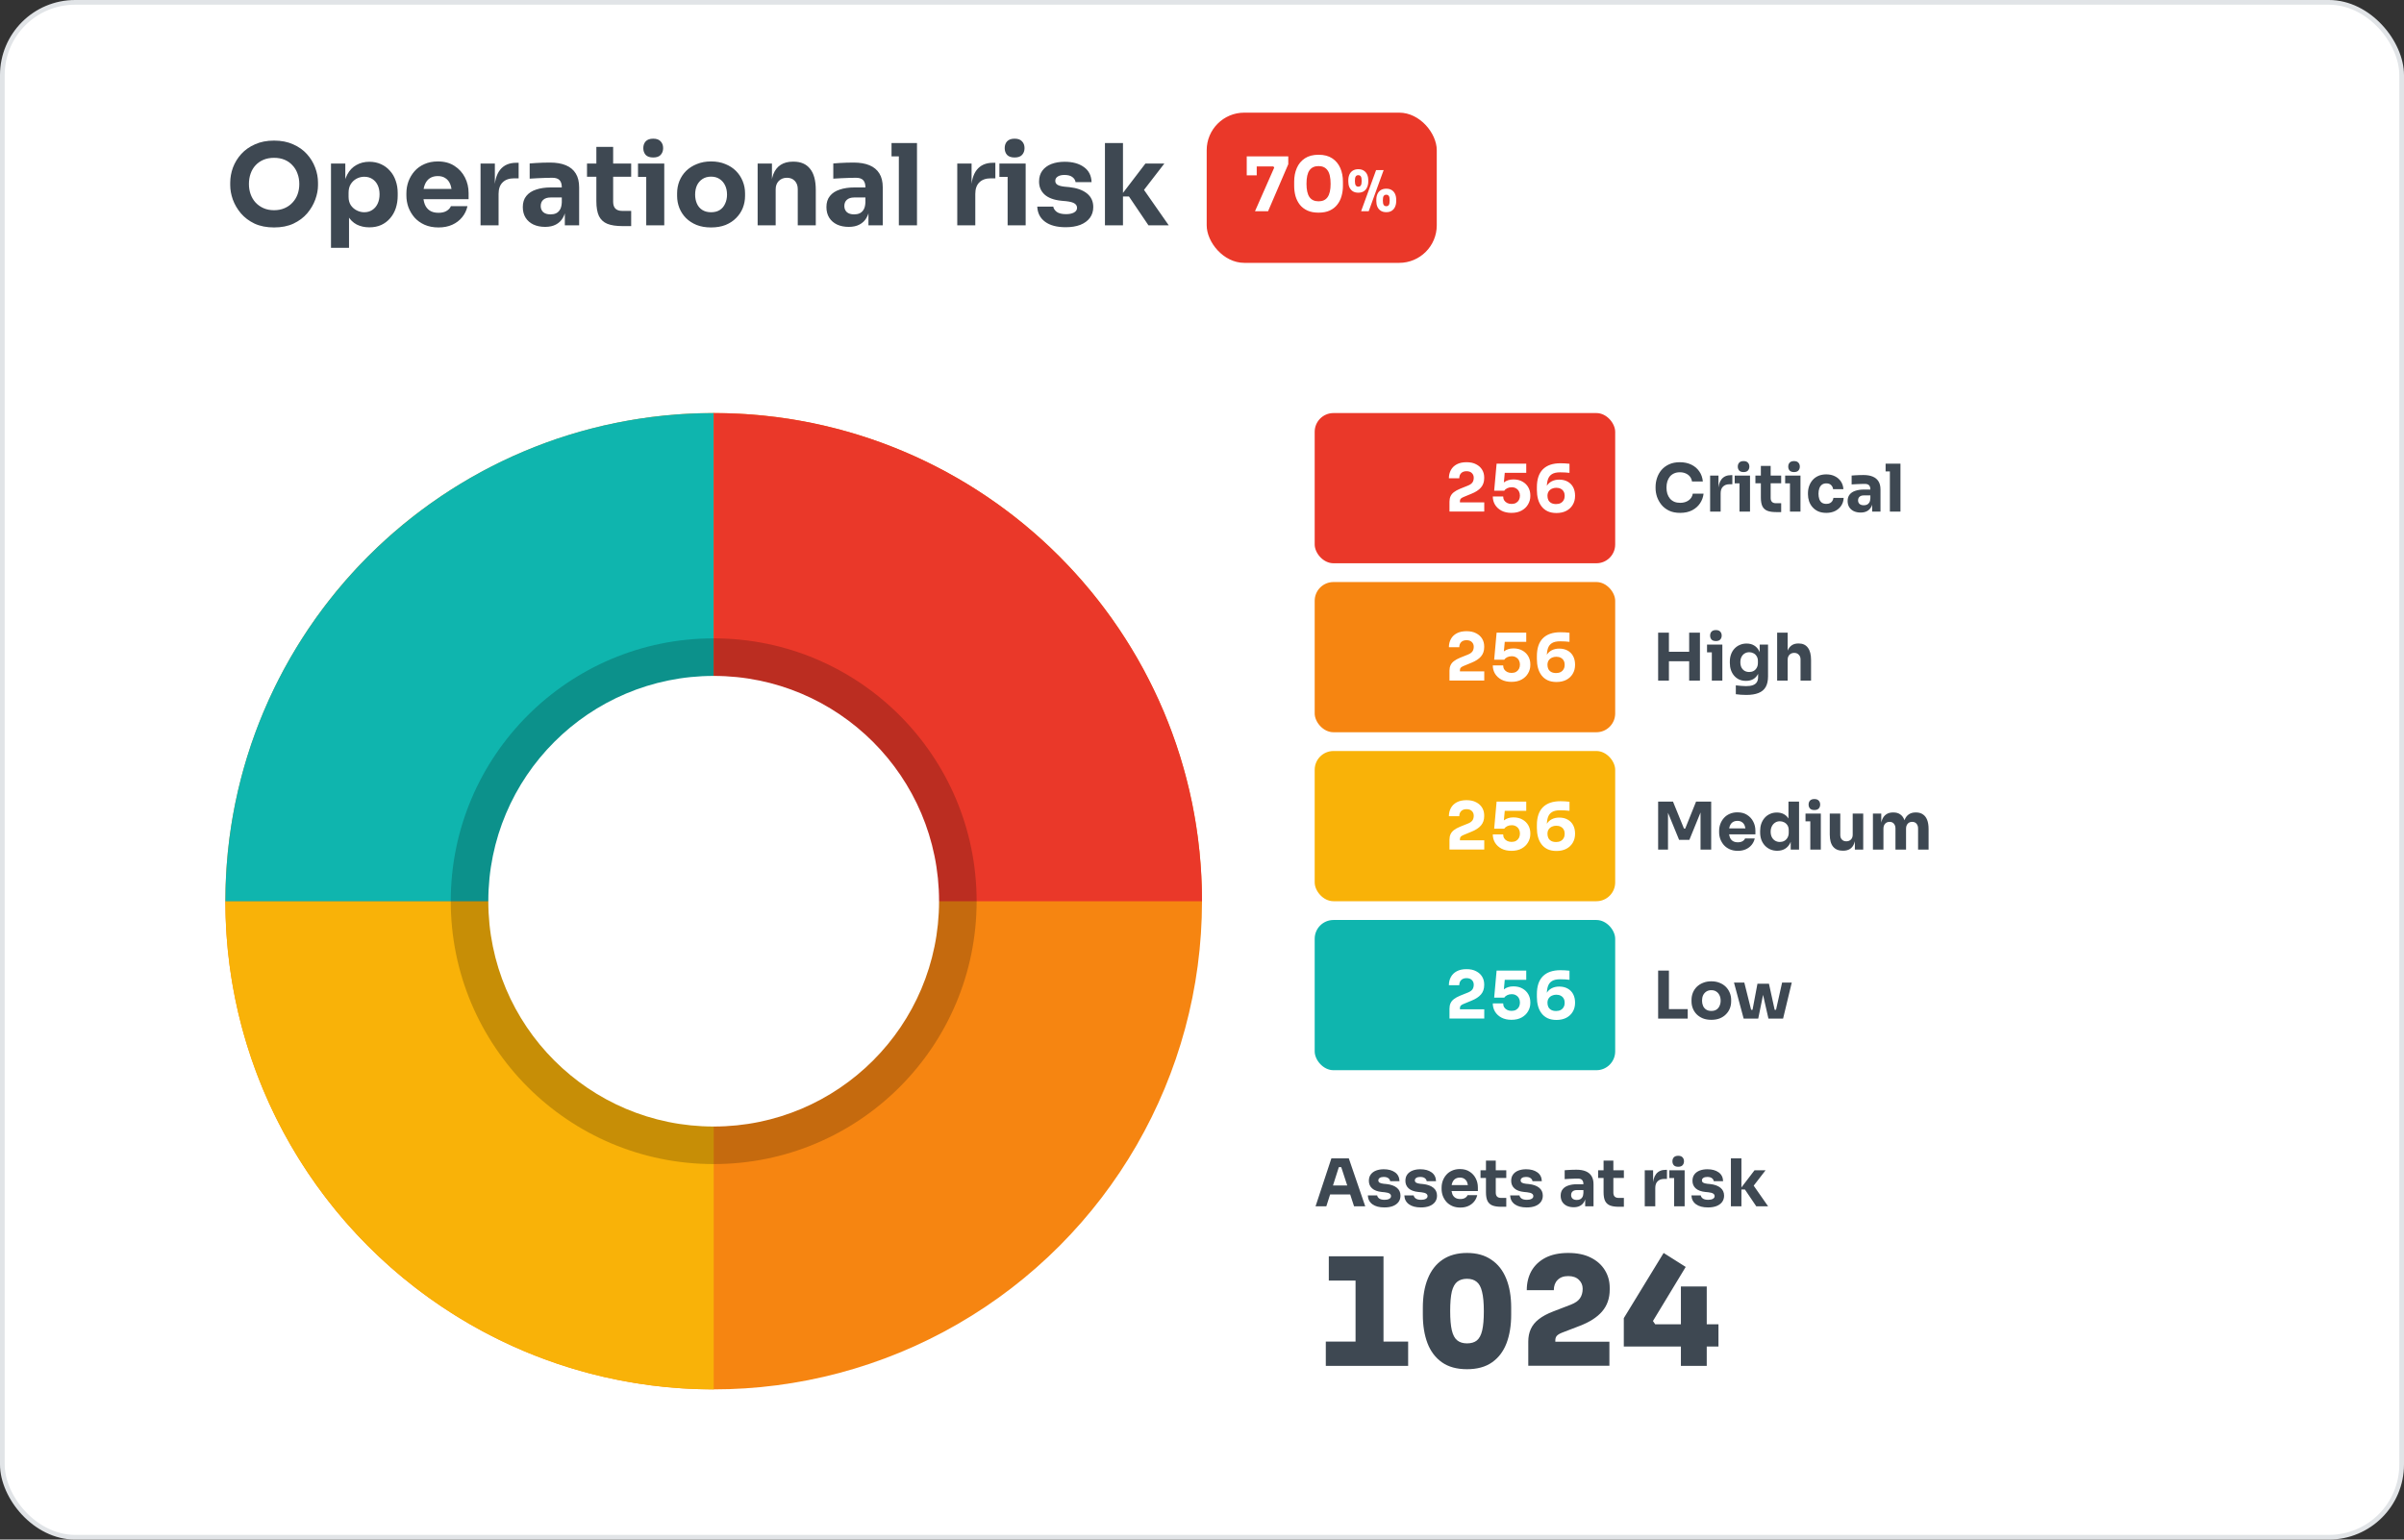 <svg width="512" height="328" viewBox="0 0 512 328" fill="none" xmlns="http://www.w3.org/2000/svg">
<rect x="0" y="0" width="512" height="328" fill="#333333" stroke="none"/>
<rect x="0.5" y="0.5" width="511" height="327" rx="15.5" fill="white"/>
<path d="M58.368 48.456C56.784 48.456 55.4 48.184 54.216 47.64C53.048 47.08 52.08 46.352 51.312 45.456C50.544 44.544 49.968 43.56 49.584 42.504C49.216 41.448 49.032 40.432 49.032 39.456V38.928C49.032 37.84 49.224 36.768 49.608 35.712C50.008 34.64 50.6 33.672 51.384 32.808C52.168 31.944 53.144 31.256 54.312 30.744C55.48 30.216 56.832 29.952 58.368 29.952C59.904 29.952 61.256 30.216 62.424 30.744C63.592 31.256 64.568 31.944 65.352 32.808C66.136 33.672 66.728 34.64 67.128 35.712C67.528 36.768 67.728 37.84 67.728 38.928V39.456C67.728 40.432 67.536 41.448 67.152 42.504C66.768 43.56 66.192 44.544 65.424 45.456C64.656 46.352 63.68 47.08 62.496 47.64C61.328 48.184 59.952 48.456 58.368 48.456ZM58.368 44.784C59.2 44.784 59.944 44.64 60.6 44.352C61.272 44.064 61.84 43.664 62.304 43.152C62.784 42.64 63.144 42.048 63.384 41.376C63.624 40.704 63.744 39.984 63.744 39.216C63.744 38.4 63.616 37.656 63.36 36.984C63.12 36.296 62.76 35.704 62.28 35.208C61.816 34.696 61.256 34.304 60.6 34.032C59.944 33.76 59.2 33.624 58.368 33.624C57.536 33.624 56.792 33.76 56.136 34.032C55.48 34.304 54.912 34.696 54.432 35.208C53.968 35.704 53.616 36.296 53.376 36.984C53.136 37.656 53.016 38.4 53.016 39.216C53.016 39.984 53.136 40.704 53.376 41.376C53.616 42.048 53.968 42.64 54.432 43.152C54.912 43.664 55.48 44.064 56.136 44.352C56.792 44.64 57.536 44.784 58.368 44.784ZM70.494 52.8V34.848H73.542V40.536L73.134 40.512C73.198 39.2 73.47 38.096 73.95 37.2C74.43 36.288 75.078 35.608 75.894 35.16C76.71 34.696 77.63 34.464 78.654 34.464C79.566 34.464 80.39 34.632 81.126 34.968C81.878 35.304 82.518 35.776 83.046 36.384C83.59 36.976 83.998 37.68 84.27 38.496C84.558 39.296 84.702 40.176 84.702 41.136V41.688C84.702 42.632 84.566 43.52 84.294 44.352C84.022 45.168 83.622 45.88 83.094 46.488C82.582 47.096 81.95 47.576 81.198 47.928C80.462 48.264 79.614 48.432 78.654 48.432C77.662 48.432 76.766 48.232 75.966 47.832C75.182 47.416 74.55 46.792 74.07 45.96C73.59 45.112 73.326 44.04 73.278 42.744L74.334 44.184V52.8H70.494ZM77.574 45.216C78.23 45.216 78.798 45.056 79.278 44.736C79.774 44.416 80.158 43.968 80.43 43.392C80.702 42.816 80.838 42.152 80.838 41.4C80.838 40.648 80.702 39.992 80.43 39.432C80.158 38.872 79.782 38.44 79.302 38.136C78.822 37.816 78.246 37.656 77.574 37.656C76.998 37.656 76.454 37.792 75.942 38.064C75.43 38.336 75.014 38.728 74.694 39.24C74.39 39.736 74.238 40.344 74.238 41.064V41.952C74.238 42.64 74.398 43.232 74.718 43.728C75.054 44.208 75.478 44.576 75.99 44.832C76.502 45.088 77.03 45.216 77.574 45.216ZM93.393 48.456C92.273 48.456 91.281 48.264 90.417 47.88C89.569 47.496 88.857 46.984 88.281 46.344C87.721 45.688 87.289 44.96 86.985 44.16C86.697 43.344 86.553 42.512 86.553 41.664V41.184C86.553 40.304 86.697 39.464 86.985 38.664C87.289 37.848 87.721 37.12 88.281 36.48C88.841 35.84 89.537 35.336 90.369 34.968C91.217 34.584 92.177 34.392 93.249 34.392C94.657 34.392 95.841 34.712 96.801 35.352C97.777 35.976 98.521 36.8 99.033 37.824C99.545 38.832 99.801 39.936 99.801 41.136V42.432H88.161V40.248H97.473L96.225 41.256C96.225 40.472 96.113 39.8 95.889 39.24C95.665 38.68 95.329 38.256 94.881 37.968C94.449 37.664 93.905 37.512 93.249 37.512C92.577 37.512 92.009 37.664 91.545 37.968C91.081 38.272 90.729 38.72 90.489 39.312C90.249 39.888 90.129 40.6 90.129 41.448C90.129 42.232 90.241 42.92 90.465 43.512C90.689 44.088 91.041 44.536 91.521 44.856C92.001 45.176 92.625 45.336 93.393 45.336C94.097 45.336 94.673 45.2 95.121 44.928C95.569 44.656 95.873 44.32 96.033 43.92H99.561C99.369 44.8 98.993 45.584 98.433 46.272C97.873 46.96 97.169 47.496 96.321 47.88C95.473 48.264 94.497 48.456 93.393 48.456ZM102.346 48V34.848H105.394V40.488H105.322C105.322 38.632 105.714 37.2 106.498 36.192C107.298 35.184 108.45 34.68 109.954 34.68H110.458V37.992H109.498C108.442 37.992 107.626 38.28 107.05 38.856C106.474 39.416 106.186 40.232 106.186 41.304V48H102.346ZM120.298 48V44.112H119.65V39.888C119.65 39.216 119.49 38.712 119.17 38.376C118.85 38.04 118.338 37.872 117.634 37.872C117.282 37.872 116.818 37.88 116.242 37.896C115.666 37.912 115.074 37.936 114.466 37.968C113.858 38 113.306 38.032 112.81 38.064V34.824C113.178 34.792 113.61 34.76 114.106 34.728C114.602 34.696 115.114 34.672 115.642 34.656C116.17 34.64 116.666 34.632 117.13 34.632C118.474 34.632 119.602 34.824 120.514 35.208C121.442 35.592 122.146 36.176 122.626 36.96C123.106 37.728 123.346 38.72 123.346 39.936V48H120.298ZM116.098 48.336C115.154 48.336 114.322 48.168 113.602 47.832C112.898 47.496 112.346 47.016 111.946 46.392C111.546 45.752 111.346 44.992 111.346 44.112C111.346 43.152 111.594 42.368 112.09 41.76C112.586 41.136 113.282 40.68 114.178 40.392C115.074 40.088 116.106 39.936 117.274 39.936H120.082V42.072H117.25C116.578 42.072 116.058 42.24 115.69 42.576C115.338 42.896 115.162 43.336 115.162 43.896C115.162 44.424 115.338 44.856 115.69 45.192C116.058 45.512 116.578 45.672 117.25 45.672C117.682 45.672 118.066 45.6 118.402 45.456C118.754 45.296 119.042 45.032 119.266 44.664C119.49 44.296 119.618 43.784 119.65 43.128L120.562 44.088C120.482 45 120.258 45.768 119.89 46.392C119.538 47.016 119.042 47.496 118.402 47.832C117.778 48.168 117.01 48.336 116.098 48.336ZM132.58 48.168C131.252 48.168 130.18 48.008 129.364 47.688C128.548 47.352 127.948 46.8 127.564 46.032C127.196 45.248 127.012 44.192 127.012 42.864V31.296H130.588V43.008C130.588 43.632 130.748 44.112 131.068 44.448C131.404 44.768 131.876 44.928 132.484 44.928H134.428V48.168H132.58ZM125.02 37.656V34.848H134.428V37.656H125.02ZM137.634 48V34.848H141.474V48H137.634ZM135.882 37.68V34.848H141.474V37.68H135.882ZM139.122 33.552C138.402 33.552 137.866 33.368 137.514 33C137.178 32.616 137.01 32.136 137.01 31.56C137.01 30.968 137.178 30.488 137.514 30.12C137.866 29.736 138.402 29.544 139.122 29.544C139.842 29.544 140.37 29.736 140.706 30.12C141.058 30.488 141.234 30.968 141.234 31.56C141.234 32.136 141.058 32.616 140.706 33C140.37 33.368 139.842 33.552 139.122 33.552ZM151.433 48.456C150.281 48.456 149.257 48.28 148.361 47.928C147.465 47.56 146.705 47.064 146.081 46.44C145.473 45.816 145.009 45.104 144.689 44.304C144.369 43.488 144.209 42.632 144.209 41.736V41.184C144.209 40.272 144.369 39.408 144.689 38.592C145.025 37.76 145.505 37.032 146.129 36.408C146.769 35.784 147.537 35.296 148.433 34.944C149.329 34.576 150.329 34.392 151.433 34.392C152.569 34.392 153.577 34.576 154.457 34.944C155.353 35.296 156.113 35.784 156.737 36.408C157.361 37.032 157.841 37.76 158.177 38.592C158.513 39.408 158.681 40.272 158.681 41.184V41.736C158.681 42.632 158.521 43.488 158.201 44.304C157.881 45.104 157.409 45.816 156.785 46.44C156.177 47.064 155.425 47.56 154.529 47.928C153.633 48.28 152.601 48.456 151.433 48.456ZM151.433 45.216C152.185 45.216 152.809 45.056 153.305 44.736C153.801 44.416 154.177 43.968 154.433 43.392C154.705 42.816 154.841 42.176 154.841 41.472C154.841 40.72 154.705 40.064 154.433 39.504C154.161 38.928 153.769 38.472 153.257 38.136C152.761 37.8 152.153 37.632 151.433 37.632C150.729 37.632 150.121 37.8 149.609 38.136C149.097 38.472 148.705 38.928 148.433 39.504C148.177 40.064 148.049 40.72 148.049 41.472C148.049 42.176 148.177 42.816 148.433 43.392C148.689 43.968 149.073 44.416 149.585 44.736C150.097 45.056 150.713 45.216 151.433 45.216ZM161.361 48V34.848H164.409V40.488H164.193C164.193 39.144 164.361 38.024 164.697 37.128C165.049 36.232 165.577 35.56 166.281 35.112C166.985 34.664 167.841 34.44 168.849 34.44H169.017C170.553 34.44 171.721 34.944 172.521 35.952C173.337 36.944 173.745 38.456 173.745 40.488V48H169.905V40.272C169.905 39.568 169.697 38.992 169.281 38.544C168.865 38.096 168.305 37.872 167.601 37.872C166.881 37.872 166.297 38.104 165.849 38.568C165.417 39.016 165.201 39.608 165.201 40.344V48H161.361ZM184.962 48V44.112H184.314V39.888C184.314 39.216 184.154 38.712 183.834 38.376C183.514 38.04 183.002 37.872 182.298 37.872C181.946 37.872 181.482 37.88 180.906 37.896C180.33 37.912 179.738 37.936 179.13 37.968C178.522 38 177.97 38.032 177.474 38.064V34.824C177.842 34.792 178.274 34.76 178.77 34.728C179.266 34.696 179.778 34.672 180.306 34.656C180.834 34.64 181.33 34.632 181.794 34.632C183.138 34.632 184.266 34.824 185.178 35.208C186.106 35.592 186.81 36.176 187.29 36.96C187.77 37.728 188.01 38.72 188.01 39.936V48H184.962ZM180.762 48.336C179.818 48.336 178.986 48.168 178.266 47.832C177.562 47.496 177.01 47.016 176.61 46.392C176.21 45.752 176.01 44.992 176.01 44.112C176.01 43.152 176.258 42.368 176.754 41.76C177.25 41.136 177.946 40.68 178.842 40.392C179.738 40.088 180.77 39.936 181.938 39.936H184.746V42.072H181.914C181.242 42.072 180.722 42.24 180.354 42.576C180.002 42.896 179.826 43.336 179.826 43.896C179.826 44.424 180.002 44.856 180.354 45.192C180.722 45.512 181.242 45.672 181.914 45.672C182.346 45.672 182.73 45.6 183.066 45.456C183.418 45.296 183.706 45.032 183.93 44.664C184.154 44.296 184.282 43.784 184.314 43.128L185.226 44.088C185.146 45 184.922 45.768 184.554 46.392C184.202 47.016 183.706 47.496 183.066 47.832C182.442 48.168 181.674 48.336 180.762 48.336ZM191.436 48V30.48H195.3V48H191.436ZM189.876 33.312V30.48H195.3V33.312H189.876ZM203.877 48V34.848H206.925V40.488H206.853C206.853 38.632 207.245 37.2 208.029 36.192C208.829 35.184 209.981 34.68 211.485 34.68H211.989V37.992H211.029C209.973 37.992 209.157 38.28 208.581 38.856C208.005 39.416 207.717 40.232 207.717 41.304V48H203.877ZM214.603 48V34.848H218.443V48H214.603ZM212.851 37.68V34.848H218.443V37.68H212.851ZM216.091 33.552C215.371 33.552 214.835 33.368 214.483 33C214.147 32.616 213.979 32.136 213.979 31.56C213.979 30.968 214.147 30.488 214.483 30.12C214.835 29.736 215.371 29.544 216.091 29.544C216.811 29.544 217.339 29.736 217.675 30.12C218.027 30.488 218.203 30.968 218.203 31.56C218.203 32.136 218.027 32.616 217.675 33C217.339 33.368 216.811 33.552 216.091 33.552ZM226.986 48.408C225.114 48.408 223.65 48.024 222.594 47.256C221.538 46.488 220.978 45.408 220.914 44.016H224.322C224.386 44.432 224.634 44.808 225.066 45.144C225.514 45.464 226.178 45.624 227.058 45.624C227.73 45.624 228.282 45.512 228.714 45.288C229.162 45.048 229.386 44.712 229.386 44.28C229.386 43.896 229.218 43.592 228.882 43.368C228.546 43.128 227.946 42.96 227.082 42.864L226.05 42.768C224.466 42.608 223.274 42.168 222.474 41.448C221.69 40.728 221.298 39.808 221.298 38.688C221.298 37.76 221.53 36.984 221.994 36.36C222.458 35.736 223.098 35.264 223.914 34.944C224.746 34.624 225.69 34.464 226.746 34.464C228.442 34.464 229.81 34.84 230.85 35.592C231.89 36.328 232.434 37.4 232.482 38.808H229.074C229.01 38.376 228.786 38.016 228.402 37.728C228.018 37.424 227.45 37.272 226.698 37.272C226.106 37.272 225.634 37.384 225.282 37.608C224.93 37.832 224.754 38.136 224.754 38.52C224.754 38.888 224.906 39.168 225.21 39.36C225.514 39.552 226.01 39.688 226.698 39.768L227.73 39.864C229.346 40.04 230.602 40.488 231.498 41.208C232.394 41.928 232.842 42.896 232.842 44.112C232.842 44.992 232.602 45.76 232.122 46.416C231.642 47.056 230.962 47.552 230.082 47.904C229.202 48.24 228.17 48.408 226.986 48.408ZM244.594 48L240.442 41.856H238.594L243.946 34.848H247.978L242.938 41.376L242.986 39.504L248.914 48H244.594ZM235.33 48V30.48H239.17V48H235.33Z" fill="#3E4852"/>
<rect x="257" y="24" width="49" height="32" rx="8" fill="#EA3829"/>
<path d="M267.288 45L271.384 35.704L271.208 35.464H265.528V33.32H274.376V34.984L270.072 45H267.288ZM265.528 37.352V33.32H267.656V37.352H265.528ZM280.831 45.304C279.903 45.304 279.108 45.155 278.447 44.856C277.785 44.547 277.247 44.131 276.831 43.608C276.425 43.085 276.121 42.483 275.919 41.8C275.727 41.107 275.631 40.376 275.631 39.608V38.696C275.631 37.629 275.817 36.664 276.191 35.8C276.564 34.936 277.135 34.248 277.903 33.736C278.671 33.224 279.647 32.968 280.831 32.968C282.015 32.968 282.985 33.224 283.743 33.736C284.511 34.248 285.081 34.936 285.455 35.8C285.828 36.664 286.015 37.629 286.015 38.696V39.608C286.015 40.376 285.913 41.107 285.711 41.8C285.519 42.483 285.215 43.085 284.799 43.608C284.393 44.131 283.86 44.547 283.199 44.856C282.548 45.155 281.759 45.304 280.831 45.304ZM280.831 42.888C281.695 42.888 282.335 42.589 282.751 41.992C283.177 41.384 283.391 40.445 283.391 39.176C283.391 37.832 283.172 36.867 282.735 36.28C282.308 35.683 281.673 35.384 280.831 35.384C279.967 35.384 279.321 35.683 278.895 36.28C278.468 36.867 278.255 37.821 278.255 39.144C278.255 40.424 278.463 41.368 278.879 41.976C279.305 42.584 279.956 42.888 280.831 42.888ZM289.886 45L293.078 36.24H294.686L291.506 45H289.886ZM289.286 41.052C288.814 41.052 288.418 40.948 288.098 40.74C287.786 40.524 287.55 40.24 287.39 39.888C287.238 39.528 287.162 39.132 287.162 38.7V38.388C287.162 37.932 287.242 37.528 287.402 37.176C287.562 36.824 287.802 36.548 288.122 36.348C288.442 36.148 288.83 36.048 289.286 36.048C289.75 36.048 290.138 36.148 290.45 36.348C290.77 36.548 291.01 36.824 291.17 37.176C291.33 37.528 291.41 37.932 291.41 38.388V38.7C291.41 39.132 291.33 39.528 291.17 39.888C291.018 40.24 290.786 40.524 290.474 40.74C290.162 40.948 289.766 41.052 289.286 41.052ZM289.286 39.768C289.534 39.768 289.714 39.68 289.826 39.504C289.946 39.32 290.006 39.004 290.006 38.556C290.006 38.084 289.946 37.76 289.826 37.584C289.706 37.408 289.526 37.32 289.286 37.32C289.046 37.32 288.866 37.408 288.746 37.584C288.626 37.76 288.566 38.08 288.566 38.544C288.566 38.992 288.626 39.308 288.746 39.492C288.866 39.676 289.046 39.768 289.286 39.768ZM295.25 45.204C294.77 45.204 294.374 45.1 294.062 44.892C293.75 44.684 293.514 44.404 293.354 44.052C293.202 43.692 293.126 43.296 293.126 42.864V42.552C293.126 42.088 293.206 41.68 293.366 41.328C293.526 40.976 293.762 40.7 294.074 40.5C294.394 40.3 294.786 40.2 295.25 40.2C295.714 40.2 296.102 40.3 296.414 40.5C296.726 40.7 296.962 40.976 297.122 41.328C297.282 41.68 297.362 42.088 297.362 42.552V42.864C297.362 43.296 297.282 43.692 297.122 44.052C296.97 44.404 296.738 44.684 296.426 44.892C296.122 45.1 295.73 45.204 295.25 45.204ZM295.25 43.932C295.498 43.932 295.678 43.844 295.79 43.668C295.91 43.484 295.97 43.168 295.97 42.72C295.97 42.24 295.91 41.916 295.79 41.748C295.67 41.572 295.49 41.484 295.25 41.484C295.01 41.484 294.826 41.572 294.698 41.748C294.578 41.916 294.518 42.236 294.518 42.708C294.518 43.156 294.578 43.472 294.698 43.656C294.818 43.84 295.002 43.932 295.25 43.932Z" fill="white"/>
<path d="M288.704 291V271.736L290.112 272.824H283.008V267.64H294.656V291H288.704ZM282.368 291V285.816H299.904V291H282.368ZM312.441 291.704C310.265 291.704 308.484 291.213 307.097 290.232C305.71 289.251 304.686 287.896 304.025 286.168C303.364 284.419 303.033 282.392 303.033 280.088V278.616C303.033 276.205 303.385 274.136 304.089 272.408C304.793 270.659 305.838 269.315 307.225 268.376C308.633 267.416 310.372 266.936 312.441 266.936C314.51 266.936 316.238 267.416 317.625 268.376C319.033 269.315 320.089 270.659 320.793 272.408C321.497 274.136 321.849 276.205 321.849 278.616V280.088C321.849 282.392 321.518 284.419 320.857 286.168C320.196 287.896 319.172 289.251 317.785 290.232C316.398 291.213 314.617 291.704 312.441 291.704ZM312.441 286.2C313.316 286.2 314.009 285.997 314.521 285.592C315.054 285.165 315.438 284.451 315.673 283.448C315.908 282.445 316.025 281.091 316.025 279.384C316.025 277.592 315.897 276.195 315.641 275.192C315.406 274.189 315.022 273.485 314.489 273.08C313.977 272.653 313.294 272.44 312.441 272.44C311.609 272.44 310.926 272.643 310.393 273.048C309.86 273.453 309.465 274.157 309.209 275.16C308.974 276.163 308.857 277.549 308.857 279.32C308.857 281.048 308.974 282.413 309.209 283.416C309.444 284.419 309.828 285.133 310.361 285.56C310.894 285.987 311.588 286.2 312.441 286.2ZM325.49 290.968V285.816C325.49 284.813 325.671 283.917 326.034 283.128C326.397 282.339 326.962 281.645 327.73 281.048C328.519 280.429 329.554 279.875 330.834 279.384L334.578 277.944C335.495 277.581 336.135 277.133 336.498 276.6C336.882 276.045 337.074 275.363 337.074 274.552C337.074 273.805 336.807 273.176 336.274 272.664C335.741 272.131 334.983 271.864 334.002 271.864C333.021 271.864 332.263 272.141 331.73 272.696C331.197 273.229 330.93 273.955 330.93 274.872H325.17C325.17 273.336 325.501 271.971 326.162 270.776C326.845 269.581 327.837 268.643 329.138 267.96C330.461 267.277 332.082 266.936 334.002 266.936C335.901 266.936 337.501 267.267 338.802 267.928C340.125 268.589 341.127 269.485 341.81 270.616C342.493 271.725 342.834 272.973 342.834 274.36V274.744C342.834 276.6 342.29 278.157 341.202 279.416C340.135 280.653 338.535 281.677 336.402 282.488L332.658 283.928C332.125 284.141 331.751 284.376 331.538 284.632C331.346 284.867 331.25 285.176 331.25 285.56V286.776L329.938 285.848H342.77V290.968H325.49ZM345.835 286.872V280.824L354.315 266.936L359.019 269.912L352.043 281.432L352.523 282.136H365.995V286.872H345.835ZM357.995 291V274.072H363.499V291H357.995Z" fill="#3E4852"/>
<path d="M280.182 257L283.556 246.78H287.266L290.766 257H288.386L285.558 248.362L286.286 248.656H284.48L285.236 248.362L282.478 257H280.182ZM282.744 254.466L283.444 252.562H287.448L288.162 254.466H282.744ZM294.858 257.238C293.766 257.238 292.912 257.014 292.296 256.566C291.68 256.118 291.353 255.488 291.316 254.676H293.304C293.341 254.919 293.486 255.138 293.738 255.334C293.999 255.521 294.386 255.614 294.9 255.614C295.292 255.614 295.614 255.549 295.866 255.418C296.127 255.278 296.258 255.082 296.258 254.83C296.258 254.606 296.16 254.429 295.964 254.298C295.768 254.158 295.418 254.06 294.914 254.004L294.312 253.948C293.388 253.855 292.692 253.598 292.226 253.178C291.768 252.758 291.54 252.221 291.54 251.568C291.54 251.027 291.675 250.574 291.946 250.21C292.216 249.846 292.59 249.571 293.066 249.384C293.551 249.197 294.102 249.104 294.718 249.104C295.707 249.104 296.505 249.323 297.112 249.762C297.718 250.191 298.036 250.817 298.064 251.638H296.076C296.038 251.386 295.908 251.176 295.684 251.008C295.46 250.831 295.128 250.742 294.69 250.742C294.344 250.742 294.069 250.807 293.864 250.938C293.658 251.069 293.556 251.246 293.556 251.47C293.556 251.685 293.644 251.848 293.822 251.96C293.999 252.072 294.288 252.151 294.69 252.198L295.292 252.254C296.234 252.357 296.967 252.618 297.49 253.038C298.012 253.458 298.274 254.023 298.274 254.732C298.274 255.245 298.134 255.693 297.854 256.076C297.574 256.449 297.177 256.739 296.664 256.944C296.15 257.14 295.548 257.238 294.858 257.238ZM302.637 257.238C301.545 257.238 300.691 257.014 300.075 256.566C299.459 256.118 299.132 255.488 299.095 254.676H301.083C301.12 254.919 301.265 255.138 301.517 255.334C301.778 255.521 302.166 255.614 302.679 255.614C303.071 255.614 303.393 255.549 303.645 255.418C303.906 255.278 304.037 255.082 304.037 254.83C304.037 254.606 303.939 254.429 303.743 254.298C303.547 254.158 303.197 254.06 302.693 254.004L302.091 253.948C301.167 253.855 300.472 253.598 300.005 253.178C299.548 252.758 299.319 252.221 299.319 251.568C299.319 251.027 299.454 250.574 299.725 250.21C299.996 249.846 300.369 249.571 300.845 249.384C301.33 249.197 301.881 249.104 302.497 249.104C303.486 249.104 304.284 249.323 304.891 249.762C305.498 250.191 305.815 250.817 305.843 251.638H303.855C303.818 251.386 303.687 251.176 303.463 251.008C303.239 250.831 302.908 250.742 302.469 250.742C302.124 250.742 301.848 250.807 301.643 250.938C301.438 251.069 301.335 251.246 301.335 251.47C301.335 251.685 301.424 251.848 301.601 251.96C301.778 252.072 302.068 252.151 302.469 252.198L303.071 252.254C304.014 252.357 304.746 252.618 305.269 253.038C305.792 253.458 306.053 254.023 306.053 254.732C306.053 255.245 305.913 255.693 305.633 256.076C305.353 256.449 304.956 256.739 304.443 256.944C303.93 257.14 303.328 257.238 302.637 257.238ZM311.018 257.266C310.365 257.266 309.786 257.154 309.282 256.93C308.788 256.706 308.372 256.407 308.036 256.034C307.71 255.651 307.458 255.227 307.28 254.76C307.112 254.284 307.028 253.799 307.028 253.304V253.024C307.028 252.511 307.112 252.021 307.28 251.554C307.458 251.078 307.71 250.653 308.036 250.28C308.363 249.907 308.769 249.613 309.254 249.398C309.749 249.174 310.309 249.062 310.934 249.062C311.756 249.062 312.446 249.249 313.006 249.622C313.576 249.986 314.01 250.467 314.308 251.064C314.607 251.652 314.756 252.296 314.756 252.996V253.752H307.966V252.478H313.398L312.67 253.066C312.67 252.609 312.605 252.217 312.474 251.89C312.344 251.563 312.148 251.316 311.886 251.148C311.634 250.971 311.317 250.882 310.934 250.882C310.542 250.882 310.211 250.971 309.94 251.148C309.67 251.325 309.464 251.587 309.324 251.932C309.184 252.268 309.114 252.683 309.114 253.178C309.114 253.635 309.18 254.037 309.31 254.382C309.441 254.718 309.646 254.979 309.926 255.166C310.206 255.353 310.57 255.446 311.018 255.446C311.429 255.446 311.765 255.367 312.026 255.208C312.288 255.049 312.465 254.853 312.558 254.62H314.616C314.504 255.133 314.285 255.591 313.958 255.992C313.632 256.393 313.221 256.706 312.726 256.93C312.232 257.154 311.662 257.266 311.018 257.266ZM319.727 257.098C318.952 257.098 318.327 257.005 317.851 256.818C317.375 256.622 317.025 256.3 316.801 255.852C316.586 255.395 316.479 254.779 316.479 254.004V247.256H318.565V254.088C318.565 254.452 318.658 254.732 318.845 254.928C319.041 255.115 319.316 255.208 319.671 255.208H320.805V257.098H319.727ZM315.317 250.966V249.328H320.805V250.966H315.317ZM325.168 257.238C324.076 257.238 323.222 257.014 322.606 256.566C321.99 256.118 321.664 255.488 321.626 254.676H323.614C323.652 254.919 323.796 255.138 324.048 255.334C324.31 255.521 324.697 255.614 325.21 255.614C325.602 255.614 325.924 255.549 326.176 255.418C326.438 255.278 326.568 255.082 326.568 254.83C326.568 254.606 326.47 254.429 326.274 254.298C326.078 254.158 325.728 254.06 325.224 254.004L324.622 253.948C323.698 253.855 323.003 253.598 322.536 253.178C322.079 252.758 321.85 252.221 321.85 251.568C321.85 251.027 321.986 250.574 322.256 250.21C322.527 249.846 322.9 249.571 323.376 249.384C323.862 249.197 324.412 249.104 325.028 249.104C326.018 249.104 326.816 249.323 327.422 249.762C328.029 250.191 328.346 250.817 328.374 251.638H326.386C326.349 251.386 326.218 251.176 325.994 251.008C325.77 250.831 325.439 250.742 325 250.742C324.655 250.742 324.38 250.807 324.174 250.938C323.969 251.069 323.866 251.246 323.866 251.47C323.866 251.685 323.955 251.848 324.132 251.96C324.31 252.072 324.599 252.151 325 252.198L325.602 252.254C326.545 252.357 327.278 252.618 327.8 253.038C328.323 253.458 328.584 254.023 328.584 254.732C328.584 255.245 328.444 255.693 328.164 256.076C327.884 256.449 327.488 256.739 326.974 256.944C326.461 257.14 325.859 257.238 325.168 257.238ZM337.609 257V254.732H337.231V252.268C337.231 251.876 337.138 251.582 336.951 251.386C336.764 251.19 336.466 251.092 336.055 251.092C335.85 251.092 335.579 251.097 335.243 251.106C334.907 251.115 334.562 251.129 334.207 251.148C333.852 251.167 333.53 251.185 333.241 251.204V249.314C333.456 249.295 333.708 249.277 333.997 249.258C334.286 249.239 334.585 249.225 334.893 249.216C335.201 249.207 335.49 249.202 335.761 249.202C336.545 249.202 337.203 249.314 337.735 249.538C338.276 249.762 338.687 250.103 338.967 250.56C339.247 251.008 339.387 251.587 339.387 252.296V257H337.609ZM335.159 257.196C334.608 257.196 334.123 257.098 333.703 256.902C333.292 256.706 332.97 256.426 332.737 256.062C332.504 255.689 332.387 255.245 332.387 254.732C332.387 254.172 332.532 253.715 332.821 253.36C333.11 252.996 333.516 252.73 334.039 252.562C334.562 252.385 335.164 252.296 335.845 252.296H337.483V253.542H335.831C335.439 253.542 335.136 253.64 334.921 253.836C334.716 254.023 334.613 254.279 334.613 254.606C334.613 254.914 334.716 255.166 334.921 255.362C335.136 255.549 335.439 255.642 335.831 255.642C336.083 255.642 336.307 255.6 336.503 255.516C336.708 255.423 336.876 255.269 337.007 255.054C337.138 254.839 337.212 254.541 337.231 254.158L337.763 254.718C337.716 255.25 337.586 255.698 337.371 256.062C337.166 256.426 336.876 256.706 336.503 256.902C336.139 257.098 335.691 257.196 335.159 257.196ZM344.774 257.098C343.999 257.098 343.374 257.005 342.898 256.818C342.422 256.622 342.072 256.3 341.848 255.852C341.633 255.395 341.526 254.779 341.526 254.004V247.256H343.612V254.088C343.612 254.452 343.705 254.732 343.892 254.928C344.088 255.115 344.363 255.208 344.718 255.208H345.852V257.098H344.774ZM340.364 250.966V249.328H345.852V250.966H340.364ZM350.297 257V249.328H352.075V252.618H352.033C352.033 251.535 352.262 250.7 352.719 250.112C353.186 249.524 353.858 249.23 354.735 249.23H355.029V251.162H354.469C353.853 251.162 353.377 251.33 353.041 251.666C352.705 251.993 352.537 252.469 352.537 253.094V257H350.297ZM356.554 257V249.328H358.794V257H356.554ZM355.532 250.98V249.328H358.794V250.98H355.532ZM357.422 248.572C357.002 248.572 356.689 248.465 356.484 248.25C356.288 248.026 356.19 247.746 356.19 247.41C356.19 247.065 356.288 246.785 356.484 246.57C356.689 246.346 357.002 246.234 357.422 246.234C357.842 246.234 358.15 246.346 358.346 246.57C358.551 246.785 358.654 247.065 358.654 247.41C358.654 247.746 358.551 248.026 358.346 248.25C358.15 248.465 357.842 248.572 357.422 248.572ZM363.778 257.238C362.686 257.238 361.832 257.014 361.216 256.566C360.6 256.118 360.273 255.488 360.236 254.676H362.224C362.261 254.919 362.406 255.138 362.658 255.334C362.919 255.521 363.306 255.614 363.82 255.614C364.212 255.614 364.534 255.549 364.786 255.418C365.047 255.278 365.178 255.082 365.178 254.83C365.178 254.606 365.08 254.429 364.884 254.298C364.688 254.158 364.338 254.06 363.834 254.004L363.232 253.948C362.308 253.855 361.612 253.598 361.146 253.178C360.688 252.758 360.46 252.221 360.46 251.568C360.46 251.027 360.595 250.574 360.866 250.21C361.136 249.846 361.51 249.571 361.986 249.384C362.471 249.197 363.022 249.104 363.638 249.104C364.627 249.104 365.425 249.323 366.032 249.762C366.638 250.191 366.956 250.817 366.984 251.638H364.996C364.958 251.386 364.828 251.176 364.604 251.008C364.38 250.831 364.048 250.742 363.61 250.742C363.264 250.742 362.989 250.807 362.784 250.938C362.578 251.069 362.476 251.246 362.476 251.47C362.476 251.685 362.564 251.848 362.742 251.96C362.919 252.072 363.208 252.151 363.61 252.198L364.212 252.254C365.154 252.357 365.887 252.618 366.41 253.038C366.932 253.458 367.194 254.023 367.194 254.732C367.194 255.245 367.054 255.693 366.774 256.076C366.494 256.449 366.097 256.739 365.584 256.944C365.07 257.14 364.468 257.238 363.778 257.238ZM374.049 257L371.627 253.416H370.549L373.671 249.328H376.023L373.083 253.136L373.111 252.044L376.569 257H374.049ZM368.645 257V246.78H370.885V257H368.645Z" fill="#3E4852"/>
<circle cx="152" cy="192" r="104" fill="#F68511"/>
<path d="M152 192L48 192C48 249.438 94.562 296 152 296L152 192Z" fill="#F9B208"/>
<path d="M152 192L152 88C94.562 88 48 134.562 48 192L152 192Z" fill="#0FB5AE"/>
<path d="M152 192L256 192C256 134.562 209.438 88 152 88L152 192Z" fill="#EA3829"/>
<path d="M208 192C208 222.928 182.928 248 152 248V136C182.928 136 208 161.072 208 192Z" fill="black" fill-opacity="0.2"/>
<path d="M152 192H96C96 161.072 121.072 136 152 136V192Z" fill="black" fill-opacity="0.2"/>
<path d="M152 192L96 192C96 222.928 121.072 248 152 248L152 192Z" fill="black" fill-opacity="0.2"/>
<circle cx="152" cy="192" r="48" fill="white"/>
<path d="M357.838 109.266C356.914 109.266 356.121 109.107 355.458 108.79C354.795 108.463 354.254 108.039 353.834 107.516C353.414 106.984 353.101 106.415 352.896 105.808C352.7 105.192 352.602 104.595 352.602 104.016V103.708C352.602 103.073 352.705 102.448 352.91 101.832C353.115 101.207 353.428 100.642 353.848 100.138C354.277 99.634 354.814 99.233 355.458 98.934C356.111 98.626 356.881 98.472 357.768 98.472C358.692 98.472 359.509 98.645 360.218 98.99C360.927 99.335 361.492 99.816 361.912 100.432C362.341 101.039 362.593 101.753 362.668 102.574H360.358C360.293 102.163 360.143 101.813 359.91 101.524C359.677 101.235 359.373 101.011 359 100.852C358.636 100.693 358.225 100.614 357.768 100.614C357.311 100.614 356.905 100.693 356.55 100.852C356.195 101.011 355.897 101.235 355.654 101.524C355.421 101.813 355.239 102.159 355.108 102.56C354.987 102.952 354.926 103.391 354.926 103.876C354.926 104.352 354.987 104.791 355.108 105.192C355.239 105.584 355.425 105.929 355.668 106.228C355.92 106.517 356.228 106.741 356.592 106.9C356.956 107.049 357.371 107.124 357.838 107.124C358.547 107.124 359.145 106.951 359.63 106.606C360.125 106.261 360.423 105.785 360.526 105.178H362.822C362.738 105.925 362.486 106.611 362.066 107.236C361.655 107.852 361.091 108.347 360.372 108.72C359.663 109.084 358.818 109.266 357.838 109.266ZM364.219 109V101.328H365.997V104.618H365.955C365.955 103.535 366.184 102.7 366.641 102.112C367.108 101.524 367.78 101.23 368.657 101.23H368.951V103.162H368.391C367.775 103.162 367.299 103.33 366.963 103.666C366.627 103.993 366.459 104.469 366.459 105.094V109H364.219ZM370.476 109V101.328H372.716V109H370.476ZM369.454 102.98V101.328H372.716V102.98H369.454ZM371.344 100.572C370.924 100.572 370.611 100.465 370.406 100.25C370.21 100.026 370.112 99.746 370.112 99.41C370.112 99.065 370.21 98.785 370.406 98.57C370.611 98.346 370.924 98.234 371.344 98.234C371.764 98.234 372.072 98.346 372.268 98.57C372.473 98.785 372.576 99.065 372.576 99.41C372.576 99.746 372.473 100.026 372.268 100.25C372.072 100.465 371.764 100.572 371.344 100.572ZM378.274 109.098C377.499 109.098 376.874 109.005 376.398 108.818C375.922 108.622 375.572 108.3 375.348 107.852C375.133 107.395 375.026 106.779 375.026 106.004V99.256H377.112V106.088C377.112 106.452 377.205 106.732 377.392 106.928C377.588 107.115 377.863 107.208 378.218 107.208H379.352V109.098H378.274ZM373.864 102.966V101.328H379.352V102.966H373.864ZM381.222 109V101.328H383.462V109H381.222ZM380.2 102.98V101.328H383.462V102.98H380.2ZM382.09 100.572C381.67 100.572 381.357 100.465 381.152 100.25C380.956 100.026 380.858 99.746 380.858 99.41C380.858 99.065 380.956 98.785 381.152 98.57C381.357 98.346 381.67 98.234 382.09 98.234C382.51 98.234 382.818 98.346 383.014 98.57C383.219 98.785 383.322 99.065 383.322 99.41C383.322 99.746 383.219 100.026 383.014 100.25C382.818 100.465 382.51 100.572 382.09 100.572ZM388.978 109.266C388.315 109.266 387.736 109.159 387.242 108.944C386.756 108.72 386.35 108.421 386.024 108.048C385.697 107.675 385.454 107.255 385.296 106.788C385.137 106.312 385.058 105.822 385.058 105.318V105.052C385.058 104.529 385.142 104.03 385.31 103.554C385.478 103.069 385.725 102.639 386.052 102.266C386.378 101.893 386.784 101.599 387.27 101.384C387.764 101.169 388.329 101.062 388.964 101.062C389.654 101.062 390.266 101.197 390.798 101.468C391.33 101.729 391.754 102.098 392.072 102.574C392.389 103.05 392.566 103.596 392.604 104.212H390.406C390.368 103.867 390.228 103.577 389.986 103.344C389.752 103.101 389.412 102.98 388.964 102.98C388.59 102.98 388.278 103.073 388.026 103.26C387.783 103.447 387.601 103.703 387.48 104.03C387.358 104.357 387.298 104.744 387.298 105.192C387.298 105.603 387.354 105.976 387.466 106.312C387.578 106.639 387.755 106.895 387.998 107.082C388.25 107.259 388.576 107.348 388.978 107.348C389.276 107.348 389.528 107.297 389.734 107.194C389.948 107.082 390.116 106.933 390.238 106.746C390.368 106.55 390.448 106.326 390.476 106.074H392.66C392.632 106.709 392.454 107.269 392.128 107.754C391.801 108.23 391.367 108.603 390.826 108.874C390.284 109.135 389.668 109.266 388.978 109.266ZM398.726 109V106.732H398.348V104.268C398.348 103.876 398.255 103.582 398.068 103.386C397.882 103.19 397.583 103.092 397.172 103.092C396.967 103.092 396.696 103.097 396.36 103.106C396.024 103.115 395.679 103.129 395.324 103.148C394.97 103.167 394.648 103.185 394.358 103.204V101.314C394.573 101.295 394.825 101.277 395.114 101.258C395.404 101.239 395.702 101.225 396.01 101.216C396.318 101.207 396.608 101.202 396.878 101.202C397.662 101.202 398.32 101.314 398.852 101.538C399.394 101.762 399.804 102.103 400.084 102.56C400.364 103.008 400.504 103.587 400.504 104.296V109H398.726ZM396.276 109.196C395.726 109.196 395.24 109.098 394.82 108.902C394.41 108.706 394.088 108.426 393.854 108.062C393.621 107.689 393.504 107.245 393.504 106.732C393.504 106.172 393.649 105.715 393.938 105.36C394.228 104.996 394.634 104.73 395.156 104.562C395.679 104.385 396.281 104.296 396.962 104.296H398.6V105.542H396.948C396.556 105.542 396.253 105.64 396.038 105.836C395.833 106.023 395.73 106.279 395.73 106.606C395.73 106.914 395.833 107.166 396.038 107.362C396.253 107.549 396.556 107.642 396.948 107.642C397.2 107.642 397.424 107.6 397.62 107.516C397.826 107.423 397.994 107.269 398.124 107.054C398.255 106.839 398.33 106.541 398.348 106.158L398.88 106.718C398.834 107.25 398.703 107.698 398.488 108.062C398.283 108.426 397.994 108.706 397.62 108.902C397.256 109.098 396.808 109.196 396.276 109.196ZM402.503 109V98.78H404.757V109H402.503ZM401.593 100.432V98.78H404.757V100.432H401.593Z" fill="#3E4852"/>
<path d="M359.756 145V134.78H362.052V145H359.756ZM353.148 145V134.78H355.444V145H353.148ZM355.038 140.87V138.854H360.162V140.87H355.038ZM364.583 145V137.328H366.823V145H364.583ZM363.561 138.98V137.328H366.823V138.98H363.561ZM365.451 136.572C365.031 136.572 364.719 136.465 364.513 136.25C364.317 136.026 364.219 135.746 364.219 135.41C364.219 135.065 364.317 134.785 364.513 134.57C364.719 134.346 365.031 134.234 365.451 134.234C365.871 134.234 366.179 134.346 366.375 134.57C366.581 134.785 366.683 135.065 366.683 135.41C366.683 135.746 366.581 136.026 366.375 136.25C366.179 136.465 365.871 136.572 365.451 136.572ZM371.919 148.052C371.546 148.052 371.163 148.038 370.771 148.01C370.379 147.982 370.02 147.945 369.693 147.898V146.008C370.02 146.055 370.379 146.092 370.771 146.12C371.172 146.157 371.536 146.176 371.863 146.176C372.47 146.176 372.96 146.106 373.333 145.966C373.716 145.826 373.996 145.611 374.173 145.322C374.35 145.042 374.439 144.678 374.439 144.23V142.704L374.845 141.808C374.826 142.489 374.691 143.073 374.439 143.558C374.196 144.043 373.856 144.417 373.417 144.678C372.978 144.93 372.456 145.056 371.849 145.056C371.326 145.056 370.85 144.963 370.421 144.776C370.001 144.58 369.642 144.309 369.343 143.964C369.044 143.619 368.816 143.217 368.657 142.76C368.498 142.293 368.419 141.789 368.419 141.248V140.926C368.419 140.385 368.503 139.881 368.671 139.414C368.839 138.947 369.082 138.541 369.399 138.196C369.716 137.851 370.094 137.585 370.533 137.398C370.972 137.202 371.457 137.104 371.989 137.104C372.605 137.104 373.137 137.239 373.585 137.51C374.042 137.781 374.402 138.177 374.663 138.7C374.924 139.223 375.064 139.853 375.083 140.59L374.775 140.674V137.328H376.553V144.09C376.553 145.033 376.385 145.793 376.049 146.372C375.713 146.951 375.2 147.375 374.509 147.646C373.828 147.917 372.964 148.052 371.919 148.052ZM372.549 143.166C372.894 143.166 373.207 143.091 373.487 142.942C373.767 142.783 373.986 142.559 374.145 142.27C374.313 141.981 374.397 141.631 374.397 141.22V140.814C374.397 140.413 374.308 140.077 374.131 139.806C373.963 139.526 373.739 139.316 373.459 139.176C373.179 139.027 372.88 138.952 372.563 138.952C372.19 138.952 371.858 139.041 371.569 139.218C371.28 139.395 371.056 139.643 370.897 139.96C370.738 140.277 370.659 140.651 370.659 141.08C370.659 141.519 370.738 141.897 370.897 142.214C371.065 142.522 371.289 142.76 371.569 142.928C371.858 143.087 372.185 143.166 372.549 143.166ZM378.493 145V134.78H380.733V140.674H380.397C380.397 139.899 380.495 139.246 380.691 138.714C380.887 138.182 381.176 137.781 381.559 137.51C381.941 137.23 382.422 137.09 383.001 137.09H383.099C383.948 137.09 384.597 137.393 385.045 138C385.493 138.597 385.717 139.475 385.717 140.632V145H383.477V140.492C383.477 140.072 383.351 139.736 383.099 139.484C382.856 139.223 382.534 139.092 382.133 139.092C381.713 139.092 381.372 139.227 381.111 139.498C380.859 139.769 380.733 140.128 380.733 140.576V145H378.493Z" fill="#3E4852"/>
<path d="M353.148 181V170.78H356.312L358.65 176.52H358.916L361.226 170.78H364.446V181H362.178V172.278L362.5 172.306L359.798 178.928H357.614L354.898 172.306L355.248 172.278V181H353.148ZM370.126 181.266C369.473 181.266 368.894 181.154 368.39 180.93C367.895 180.706 367.48 180.407 367.144 180.034C366.817 179.651 366.565 179.227 366.388 178.76C366.22 178.284 366.136 177.799 366.136 177.304V177.024C366.136 176.511 366.22 176.021 366.388 175.554C366.565 175.078 366.817 174.653 367.144 174.28C367.471 173.907 367.877 173.613 368.362 173.398C368.857 173.174 369.417 173.062 370.042 173.062C370.863 173.062 371.554 173.249 372.114 173.622C372.683 173.986 373.117 174.467 373.416 175.064C373.715 175.652 373.864 176.296 373.864 176.996V177.752H367.074V176.478H372.506L371.778 177.066C371.778 176.609 371.713 176.217 371.582 175.89C371.451 175.563 371.255 175.316 370.994 175.148C370.742 174.971 370.425 174.882 370.042 174.882C369.65 174.882 369.319 174.971 369.048 175.148C368.777 175.325 368.572 175.587 368.432 175.932C368.292 176.268 368.222 176.683 368.222 177.178C368.222 177.635 368.287 178.037 368.418 178.382C368.549 178.718 368.754 178.979 369.034 179.166C369.314 179.353 369.678 179.446 370.126 179.446C370.537 179.446 370.873 179.367 371.134 179.208C371.395 179.049 371.573 178.853 371.666 178.62H373.724C373.612 179.133 373.393 179.591 373.066 179.992C372.739 180.393 372.329 180.706 371.834 180.93C371.339 181.154 370.77 181.266 370.126 181.266ZM378.512 181.252C377.971 181.252 377.476 181.154 377.028 180.958C376.59 180.762 376.207 180.491 375.88 180.146C375.554 179.791 375.302 179.376 375.124 178.9C374.956 178.424 374.872 177.911 374.872 177.36V177.038C374.872 176.487 374.952 175.974 375.11 175.498C375.278 175.022 375.516 174.607 375.824 174.252C376.142 173.888 376.52 173.608 376.958 173.412C377.397 173.207 377.887 173.104 378.428 173.104C379.044 173.104 379.576 173.239 380.024 173.51C380.472 173.771 380.822 174.163 381.074 174.686C381.326 175.199 381.466 175.834 381.494 176.59L380.906 176.044V170.78H383.16V181H381.382V177.822H381.69C381.662 178.55 381.508 179.171 381.228 179.684C380.958 180.197 380.589 180.589 380.122 180.86C379.656 181.121 379.119 181.252 378.512 181.252ZM379.072 179.376C379.418 179.376 379.73 179.301 380.01 179.152C380.3 178.993 380.528 178.765 380.696 178.466C380.874 178.167 380.962 177.808 380.962 177.388V176.87C380.962 176.459 380.874 176.114 380.696 175.834C380.519 175.554 380.286 175.339 379.996 175.19C379.707 175.041 379.394 174.966 379.058 174.966C378.685 174.966 378.349 175.064 378.05 175.26C377.761 175.447 377.532 175.708 377.364 176.044C377.196 176.371 377.112 176.753 377.112 177.192C377.112 177.64 377.196 178.027 377.364 178.354C377.532 178.681 377.766 178.933 378.064 179.11C378.363 179.287 378.699 179.376 379.072 179.376ZM385.556 181V173.328H387.796V181H385.556ZM384.534 174.98V173.328H387.796V174.98H384.534ZM386.424 172.572C386.004 172.572 385.691 172.465 385.486 172.25C385.29 172.026 385.192 171.746 385.192 171.41C385.192 171.065 385.29 170.785 385.486 170.57C385.691 170.346 386.004 170.234 386.424 170.234C386.844 170.234 387.152 170.346 387.348 170.57C387.553 170.785 387.656 171.065 387.656 171.41C387.656 171.746 387.553 172.026 387.348 172.25C387.152 172.465 386.844 172.572 386.424 172.572ZM392.458 181.238C391.571 181.238 390.89 180.953 390.414 180.384C389.938 179.805 389.7 178.937 389.7 177.78V173.328H391.94V177.892C391.94 178.303 392.056 178.629 392.29 178.872C392.523 179.115 392.836 179.236 393.228 179.236C393.629 179.236 393.956 179.11 394.208 178.858C394.46 178.606 394.586 178.265 394.586 177.836V173.328H396.826V181H395.048V177.766H395.202C395.202 178.541 395.099 179.189 394.894 179.712C394.698 180.225 394.404 180.608 394.012 180.86C393.62 181.112 393.134 181.238 392.556 181.238H392.458ZM398.891 181V173.328H400.669V176.632H400.543C400.543 175.848 400.641 175.195 400.837 174.672C401.033 174.149 401.327 173.757 401.719 173.496C402.111 173.225 402.592 173.09 403.161 173.09H403.259C403.838 173.09 404.318 173.225 404.701 173.496C405.093 173.757 405.387 174.149 405.583 174.672C405.788 175.195 405.891 175.848 405.891 176.632H405.345C405.345 175.848 405.443 175.195 405.639 174.672C405.844 174.149 406.143 173.757 406.535 173.496C406.927 173.225 407.408 173.09 407.977 173.09H408.075C408.654 173.09 409.139 173.225 409.531 173.496C409.932 173.757 410.236 174.149 410.441 174.672C410.646 175.195 410.749 175.848 410.749 176.632V181H408.509V176.506C408.509 176.086 408.397 175.745 408.173 175.484C407.958 175.223 407.65 175.092 407.249 175.092C406.848 175.092 406.53 175.227 406.297 175.498C406.064 175.759 405.947 176.109 405.947 176.548V181H403.693V176.506C403.693 176.086 403.581 175.745 403.357 175.484C403.142 175.223 402.839 175.092 402.447 175.092C402.036 175.092 401.714 175.227 401.481 175.498C401.248 175.759 401.131 176.109 401.131 176.548V181H398.891Z" fill="#3E4852"/>
<path d="M353.148 217V206.78H355.444V217H353.148ZM355.164 217V214.984H359.448V217H355.164ZM364.471 217.266C363.799 217.266 363.202 217.163 362.679 216.958C362.156 216.743 361.713 216.454 361.349 216.09C360.994 215.726 360.724 215.311 360.537 214.844C360.35 214.368 360.257 213.869 360.257 213.346V213.024C360.257 212.492 360.35 211.988 360.537 211.512C360.733 211.027 361.013 210.602 361.377 210.238C361.75 209.874 362.198 209.589 362.721 209.384C363.244 209.169 363.827 209.062 364.471 209.062C365.134 209.062 365.722 209.169 366.235 209.384C366.758 209.589 367.201 209.874 367.565 210.238C367.929 210.602 368.209 211.027 368.405 211.512C368.601 211.988 368.699 212.492 368.699 213.024V213.346C368.699 213.869 368.606 214.368 368.419 214.844C368.232 215.311 367.957 215.726 367.593 216.09C367.238 216.454 366.8 216.743 366.277 216.958C365.754 217.163 365.152 217.266 364.471 217.266ZM364.471 215.376C364.91 215.376 365.274 215.283 365.563 215.096C365.852 214.909 366.072 214.648 366.221 214.312C366.38 213.976 366.459 213.603 366.459 213.192C366.459 212.753 366.38 212.371 366.221 212.044C366.062 211.708 365.834 211.442 365.535 211.246C365.246 211.05 364.891 210.952 364.471 210.952C364.06 210.952 363.706 211.05 363.407 211.246C363.108 211.442 362.88 211.708 362.721 212.044C362.572 212.371 362.497 212.753 362.497 213.192C362.497 213.603 362.572 213.976 362.721 214.312C362.87 214.648 363.094 214.909 363.393 215.096C363.692 215.283 364.051 215.376 364.471 215.376ZM372.899 217L374.299 209.58H376.749L378.373 217H376.637L374.971 209.636H375.965L374.467 217H372.899ZM372.367 217L372.353 215.138H373.893L373.907 217H372.367ZM371.359 217L369.301 209.328H371.499L373.417 217H371.359ZM377.211 217L377.225 215.138H378.765V217H377.211ZM377.841 217L379.549 209.328H381.607L379.759 217H377.841Z" fill="#3E4852"/>
<rect x="280" y="88" width="64" height="32" rx="4" fill="#EA3829"/>
<path d="M308.709 108.986V106.872C308.709 106.443 308.784 106.065 308.933 105.738C309.083 105.402 309.321 105.108 309.647 104.856C309.983 104.595 310.422 104.352 310.963 104.128L312.671 103.442C313.101 103.265 313.409 103.045 313.595 102.784C313.782 102.513 313.875 102.177 313.875 101.776C313.875 101.375 313.74 101.043 313.469 100.782C313.208 100.521 312.83 100.39 312.335 100.39C311.85 100.39 311.472 100.525 311.201 100.796C310.931 101.067 310.795 101.431 310.795 101.888H308.583C308.583 101.244 308.723 100.665 309.003 100.152C309.283 99.629 309.703 99.219 310.263 98.92C310.823 98.621 311.514 98.472 312.335 98.472C313.157 98.472 313.843 98.621 314.393 98.92C314.953 99.209 315.378 99.597 315.667 100.082C315.957 100.567 316.101 101.104 316.101 101.692V101.874C316.101 102.667 315.873 103.33 315.415 103.862C314.958 104.394 314.281 104.837 313.385 105.192L311.691 105.892C311.402 106.013 311.201 106.139 311.089 106.27C310.987 106.391 310.935 106.555 310.935 106.76V107.488L310.417 107.026H316.115V108.986H308.709ZM321.908 109.266C321.096 109.266 320.391 109.112 319.794 108.804C319.197 108.487 318.735 108.062 318.408 107.53C318.091 106.998 317.932 106.41 317.932 105.766H320.144C320.144 106.083 320.219 106.363 320.368 106.606C320.527 106.849 320.741 107.035 321.012 107.166C321.283 107.297 321.591 107.362 321.936 107.362C322.3 107.362 322.617 107.287 322.888 107.138C323.159 106.979 323.364 106.769 323.504 106.508C323.644 106.237 323.714 105.934 323.714 105.598C323.714 105.253 323.644 104.949 323.504 104.688C323.364 104.417 323.159 104.203 322.888 104.044C322.627 103.885 322.314 103.806 321.95 103.806C321.605 103.806 321.287 103.876 320.998 104.016C320.718 104.156 320.513 104.333 320.382 104.548H318.226L318.744 98.78H325.058V100.74H319.71L320.536 100.152L320.228 103.47L319.752 103.33C319.939 103.106 320.144 102.905 320.368 102.728C320.601 102.551 320.877 102.411 321.194 102.308C321.511 102.196 321.889 102.14 322.328 102.14C323.075 102.14 323.714 102.294 324.246 102.602C324.787 102.901 325.203 103.307 325.492 103.82C325.781 104.324 325.926 104.889 325.926 105.514V105.696C325.926 106.321 325.767 106.905 325.45 107.446C325.142 107.987 324.689 108.426 324.092 108.762C323.495 109.098 322.767 109.266 321.908 109.266ZM331.495 109.294C330.758 109.294 330.123 109.168 329.591 108.916C329.068 108.664 328.639 108.314 328.303 107.866C327.967 107.418 327.72 106.9 327.561 106.312C327.402 105.715 327.323 105.075 327.323 104.394V103.792C327.323 102.112 327.748 100.843 328.597 99.984C329.456 99.125 330.702 98.696 332.335 98.696C332.671 98.696 333.002 98.705 333.329 98.724C333.656 98.743 333.968 98.771 334.267 98.808V100.74C333.978 100.703 333.66 100.675 333.315 100.656C332.97 100.637 332.62 100.628 332.265 100.628C331.528 100.628 330.954 100.754 330.543 101.006C330.132 101.258 329.843 101.631 329.675 102.126C329.516 102.611 329.437 103.213 329.437 103.932V105.332H328.975C328.984 104.651 329.12 104.077 329.381 103.61C329.642 103.143 330.006 102.789 330.473 102.546C330.94 102.303 331.472 102.182 332.069 102.182C332.778 102.182 333.385 102.327 333.889 102.616C334.393 102.896 334.78 103.293 335.051 103.806C335.322 104.319 335.457 104.926 335.457 105.626C335.457 106.363 335.289 107.007 334.953 107.558C334.626 108.109 334.164 108.538 333.567 108.846C332.979 109.145 332.288 109.294 331.495 109.294ZM331.425 107.39C331.808 107.39 332.134 107.315 332.405 107.166C332.676 107.017 332.881 106.811 333.021 106.55C333.17 106.289 333.245 105.99 333.245 105.654C333.245 105.299 333.175 104.996 333.035 104.744C332.895 104.483 332.69 104.282 332.419 104.142C332.158 103.993 331.836 103.918 331.453 103.918C331.126 103.918 330.818 103.983 330.529 104.114C330.24 104.245 330.006 104.441 329.829 104.702C329.661 104.954 329.577 105.271 329.577 105.654C329.577 105.981 329.642 106.279 329.773 106.55C329.913 106.811 330.118 107.017 330.389 107.166C330.669 107.315 331.014 107.39 331.425 107.39Z" fill="white"/>
<rect x="280" y="124" width="64" height="32" rx="4" fill="#F68511"/>
<path d="M308.709 144.986V142.872C308.709 142.443 308.784 142.065 308.933 141.738C309.083 141.402 309.321 141.108 309.647 140.856C309.983 140.595 310.422 140.352 310.963 140.128L312.671 139.442C313.101 139.265 313.409 139.045 313.595 138.784C313.782 138.513 313.875 138.177 313.875 137.776C313.875 137.375 313.74 137.043 313.469 136.782C313.208 136.521 312.83 136.39 312.335 136.39C311.85 136.39 311.472 136.525 311.201 136.796C310.931 137.067 310.795 137.431 310.795 137.888H308.583C308.583 137.244 308.723 136.665 309.003 136.152C309.283 135.629 309.703 135.219 310.263 134.92C310.823 134.621 311.514 134.472 312.335 134.472C313.157 134.472 313.843 134.621 314.393 134.92C314.953 135.209 315.378 135.597 315.667 136.082C315.957 136.567 316.101 137.104 316.101 137.692V137.874C316.101 138.667 315.873 139.33 315.415 139.862C314.958 140.394 314.281 140.837 313.385 141.192L311.691 141.892C311.402 142.013 311.201 142.139 311.089 142.27C310.987 142.391 310.935 142.555 310.935 142.76V143.488L310.417 143.026H316.115V144.986H308.709ZM321.908 145.266C321.096 145.266 320.391 145.112 319.794 144.804C319.197 144.487 318.735 144.062 318.408 143.53C318.091 142.998 317.932 142.41 317.932 141.766H320.144C320.144 142.083 320.219 142.363 320.368 142.606C320.527 142.849 320.741 143.035 321.012 143.166C321.283 143.297 321.591 143.362 321.936 143.362C322.3 143.362 322.617 143.287 322.888 143.138C323.159 142.979 323.364 142.769 323.504 142.508C323.644 142.237 323.714 141.934 323.714 141.598C323.714 141.253 323.644 140.949 323.504 140.688C323.364 140.417 323.159 140.203 322.888 140.044C322.627 139.885 322.314 139.806 321.95 139.806C321.605 139.806 321.287 139.876 320.998 140.016C320.718 140.156 320.513 140.333 320.382 140.548H318.226L318.744 134.78H325.058V136.74H319.71L320.536 136.152L320.228 139.47L319.752 139.33C319.939 139.106 320.144 138.905 320.368 138.728C320.601 138.551 320.877 138.411 321.194 138.308C321.511 138.196 321.889 138.14 322.328 138.14C323.075 138.14 323.714 138.294 324.246 138.602C324.787 138.901 325.203 139.307 325.492 139.82C325.781 140.324 325.926 140.889 325.926 141.514V141.696C325.926 142.321 325.767 142.905 325.45 143.446C325.142 143.987 324.689 144.426 324.092 144.762C323.495 145.098 322.767 145.266 321.908 145.266ZM331.495 145.294C330.758 145.294 330.123 145.168 329.591 144.916C329.068 144.664 328.639 144.314 328.303 143.866C327.967 143.418 327.72 142.9 327.561 142.312C327.402 141.715 327.323 141.075 327.323 140.394V139.792C327.323 138.112 327.748 136.843 328.597 135.984C329.456 135.125 330.702 134.696 332.335 134.696C332.671 134.696 333.002 134.705 333.329 134.724C333.656 134.743 333.968 134.771 334.267 134.808V136.74C333.978 136.703 333.66 136.675 333.315 136.656C332.97 136.637 332.62 136.628 332.265 136.628C331.528 136.628 330.954 136.754 330.543 137.006C330.132 137.258 329.843 137.631 329.675 138.126C329.516 138.611 329.437 139.213 329.437 139.932V141.332H328.975C328.984 140.651 329.12 140.077 329.381 139.61C329.642 139.143 330.006 138.789 330.473 138.546C330.94 138.303 331.472 138.182 332.069 138.182C332.778 138.182 333.385 138.327 333.889 138.616C334.393 138.896 334.78 139.293 335.051 139.806C335.322 140.319 335.457 140.926 335.457 141.626C335.457 142.363 335.289 143.007 334.953 143.558C334.626 144.109 334.164 144.538 333.567 144.846C332.979 145.145 332.288 145.294 331.495 145.294ZM331.425 143.39C331.808 143.39 332.134 143.315 332.405 143.166C332.676 143.017 332.881 142.811 333.021 142.55C333.17 142.289 333.245 141.99 333.245 141.654C333.245 141.299 333.175 140.996 333.035 140.744C332.895 140.483 332.69 140.282 332.419 140.142C332.158 139.993 331.836 139.918 331.453 139.918C331.126 139.918 330.818 139.983 330.529 140.114C330.24 140.245 330.006 140.441 329.829 140.702C329.661 140.954 329.577 141.271 329.577 141.654C329.577 141.981 329.642 142.279 329.773 142.55C329.913 142.811 330.118 143.017 330.389 143.166C330.669 143.315 331.014 143.39 331.425 143.39Z" fill="white"/>
<rect x="280" y="160" width="64" height="32" rx="4" fill="#F9B208"/>
<path d="M308.709 180.986V178.872C308.709 178.443 308.784 178.065 308.933 177.738C309.083 177.402 309.321 177.108 309.647 176.856C309.983 176.595 310.422 176.352 310.963 176.128L312.671 175.442C313.101 175.265 313.409 175.045 313.595 174.784C313.782 174.513 313.875 174.177 313.875 173.776C313.875 173.375 313.74 173.043 313.469 172.782C313.208 172.521 312.83 172.39 312.335 172.39C311.85 172.39 311.472 172.525 311.201 172.796C310.931 173.067 310.795 173.431 310.795 173.888H308.583C308.583 173.244 308.723 172.665 309.003 172.152C309.283 171.629 309.703 171.219 310.263 170.92C310.823 170.621 311.514 170.472 312.335 170.472C313.157 170.472 313.843 170.621 314.393 170.92C314.953 171.209 315.378 171.597 315.667 172.082C315.957 172.567 316.101 173.104 316.101 173.692V173.874C316.101 174.667 315.873 175.33 315.415 175.862C314.958 176.394 314.281 176.837 313.385 177.192L311.691 177.892C311.402 178.013 311.201 178.139 311.089 178.27C310.987 178.391 310.935 178.555 310.935 178.76V179.488L310.417 179.026H316.115V180.986H308.709ZM321.908 181.266C321.096 181.266 320.391 181.112 319.794 180.804C319.197 180.487 318.735 180.062 318.408 179.53C318.091 178.998 317.932 178.41 317.932 177.766H320.144C320.144 178.083 320.219 178.363 320.368 178.606C320.527 178.849 320.741 179.035 321.012 179.166C321.283 179.297 321.591 179.362 321.936 179.362C322.3 179.362 322.617 179.287 322.888 179.138C323.159 178.979 323.364 178.769 323.504 178.508C323.644 178.237 323.714 177.934 323.714 177.598C323.714 177.253 323.644 176.949 323.504 176.688C323.364 176.417 323.159 176.203 322.888 176.044C322.627 175.885 322.314 175.806 321.95 175.806C321.605 175.806 321.287 175.876 320.998 176.016C320.718 176.156 320.513 176.333 320.382 176.548H318.226L318.744 170.78H325.058V172.74H319.71L320.536 172.152L320.228 175.47L319.752 175.33C319.939 175.106 320.144 174.905 320.368 174.728C320.601 174.551 320.877 174.411 321.194 174.308C321.511 174.196 321.889 174.14 322.328 174.14C323.075 174.14 323.714 174.294 324.246 174.602C324.787 174.901 325.203 175.307 325.492 175.82C325.781 176.324 325.926 176.889 325.926 177.514V177.696C325.926 178.321 325.767 178.905 325.45 179.446C325.142 179.987 324.689 180.426 324.092 180.762C323.495 181.098 322.767 181.266 321.908 181.266ZM331.495 181.294C330.758 181.294 330.123 181.168 329.591 180.916C329.068 180.664 328.639 180.314 328.303 179.866C327.967 179.418 327.72 178.9 327.561 178.312C327.402 177.715 327.323 177.075 327.323 176.394V175.792C327.323 174.112 327.748 172.843 328.597 171.984C329.456 171.125 330.702 170.696 332.335 170.696C332.671 170.696 333.002 170.705 333.329 170.724C333.656 170.743 333.968 170.771 334.267 170.808V172.74C333.978 172.703 333.66 172.675 333.315 172.656C332.97 172.637 332.62 172.628 332.265 172.628C331.528 172.628 330.954 172.754 330.543 173.006C330.132 173.258 329.843 173.631 329.675 174.126C329.516 174.611 329.437 175.213 329.437 175.932V177.332H328.975C328.984 176.651 329.12 176.077 329.381 175.61C329.642 175.143 330.006 174.789 330.473 174.546C330.94 174.303 331.472 174.182 332.069 174.182C332.778 174.182 333.385 174.327 333.889 174.616C334.393 174.896 334.78 175.293 335.051 175.806C335.322 176.319 335.457 176.926 335.457 177.626C335.457 178.363 335.289 179.007 334.953 179.558C334.626 180.109 334.164 180.538 333.567 180.846C332.979 181.145 332.288 181.294 331.495 181.294ZM331.425 179.39C331.808 179.39 332.134 179.315 332.405 179.166C332.676 179.017 332.881 178.811 333.021 178.55C333.17 178.289 333.245 177.99 333.245 177.654C333.245 177.299 333.175 176.996 333.035 176.744C332.895 176.483 332.69 176.282 332.419 176.142C332.158 175.993 331.836 175.918 331.453 175.918C331.126 175.918 330.818 175.983 330.529 176.114C330.24 176.245 330.006 176.441 329.829 176.702C329.661 176.954 329.577 177.271 329.577 177.654C329.577 177.981 329.642 178.279 329.773 178.55C329.913 178.811 330.118 179.017 330.389 179.166C330.669 179.315 331.014 179.39 331.425 179.39Z" fill="white"/>
<rect x="280" y="196" width="64" height="32" rx="4" fill="#0FB5AE"/>
<path d="M308.709 216.986V214.872C308.709 214.443 308.784 214.065 308.933 213.738C309.083 213.402 309.321 213.108 309.647 212.856C309.983 212.595 310.422 212.352 310.963 212.128L312.671 211.442C313.101 211.265 313.409 211.045 313.595 210.784C313.782 210.513 313.875 210.177 313.875 209.776C313.875 209.375 313.74 209.043 313.469 208.782C313.208 208.521 312.83 208.39 312.335 208.39C311.85 208.39 311.472 208.525 311.201 208.796C310.931 209.067 310.795 209.431 310.795 209.888H308.583C308.583 209.244 308.723 208.665 309.003 208.152C309.283 207.629 309.703 207.219 310.263 206.92C310.823 206.621 311.514 206.472 312.335 206.472C313.157 206.472 313.843 206.621 314.393 206.92C314.953 207.209 315.378 207.597 315.667 208.082C315.957 208.567 316.101 209.104 316.101 209.692V209.874C316.101 210.667 315.873 211.33 315.415 211.862C314.958 212.394 314.281 212.837 313.385 213.192L311.691 213.892C311.402 214.013 311.201 214.139 311.089 214.27C310.987 214.391 310.935 214.555 310.935 214.76V215.488L310.417 215.026H316.115V216.986H308.709ZM321.908 217.266C321.096 217.266 320.391 217.112 319.794 216.804C319.197 216.487 318.735 216.062 318.408 215.53C318.091 214.998 317.932 214.41 317.932 213.766H320.144C320.144 214.083 320.219 214.363 320.368 214.606C320.527 214.849 320.741 215.035 321.012 215.166C321.283 215.297 321.591 215.362 321.936 215.362C322.3 215.362 322.617 215.287 322.888 215.138C323.159 214.979 323.364 214.769 323.504 214.508C323.644 214.237 323.714 213.934 323.714 213.598C323.714 213.253 323.644 212.949 323.504 212.688C323.364 212.417 323.159 212.203 322.888 212.044C322.627 211.885 322.314 211.806 321.95 211.806C321.605 211.806 321.287 211.876 320.998 212.016C320.718 212.156 320.513 212.333 320.382 212.548H318.226L318.744 206.78H325.058V208.74H319.71L320.536 208.152L320.228 211.47L319.752 211.33C319.939 211.106 320.144 210.905 320.368 210.728C320.601 210.551 320.877 210.411 321.194 210.308C321.511 210.196 321.889 210.14 322.328 210.14C323.075 210.14 323.714 210.294 324.246 210.602C324.787 210.901 325.203 211.307 325.492 211.82C325.781 212.324 325.926 212.889 325.926 213.514V213.696C325.926 214.321 325.767 214.905 325.45 215.446C325.142 215.987 324.689 216.426 324.092 216.762C323.495 217.098 322.767 217.266 321.908 217.266ZM331.495 217.294C330.758 217.294 330.123 217.168 329.591 216.916C329.068 216.664 328.639 216.314 328.303 215.866C327.967 215.418 327.72 214.9 327.561 214.312C327.402 213.715 327.323 213.075 327.323 212.394V211.792C327.323 210.112 327.748 208.843 328.597 207.984C329.456 207.125 330.702 206.696 332.335 206.696C332.671 206.696 333.002 206.705 333.329 206.724C333.656 206.743 333.968 206.771 334.267 206.808V208.74C333.978 208.703 333.66 208.675 333.315 208.656C332.97 208.637 332.62 208.628 332.265 208.628C331.528 208.628 330.954 208.754 330.543 209.006C330.132 209.258 329.843 209.631 329.675 210.126C329.516 210.611 329.437 211.213 329.437 211.932V213.332H328.975C328.984 212.651 329.12 212.077 329.381 211.61C329.642 211.143 330.006 210.789 330.473 210.546C330.94 210.303 331.472 210.182 332.069 210.182C332.778 210.182 333.385 210.327 333.889 210.616C334.393 210.896 334.78 211.293 335.051 211.806C335.322 212.319 335.457 212.926 335.457 213.626C335.457 214.363 335.289 215.007 334.953 215.558C334.626 216.109 334.164 216.538 333.567 216.846C332.979 217.145 332.288 217.294 331.495 217.294ZM331.425 215.39C331.808 215.39 332.134 215.315 332.405 215.166C332.676 215.017 332.881 214.811 333.021 214.55C333.17 214.289 333.245 213.99 333.245 213.654C333.245 213.299 333.175 212.996 333.035 212.744C332.895 212.483 332.69 212.282 332.419 212.142C332.158 211.993 331.836 211.918 331.453 211.918C331.126 211.918 330.818 211.983 330.529 212.114C330.24 212.245 330.006 212.441 329.829 212.702C329.661 212.954 329.577 213.271 329.577 213.654C329.577 213.981 329.642 214.279 329.773 214.55C329.913 214.811 330.118 215.017 330.389 215.166C330.669 215.315 331.014 215.39 331.425 215.39Z" fill="white"/>
<rect x="0.5" y="0.5" width="511" height="327" rx="15.5" stroke="#E1E4E7"/>
</svg>
